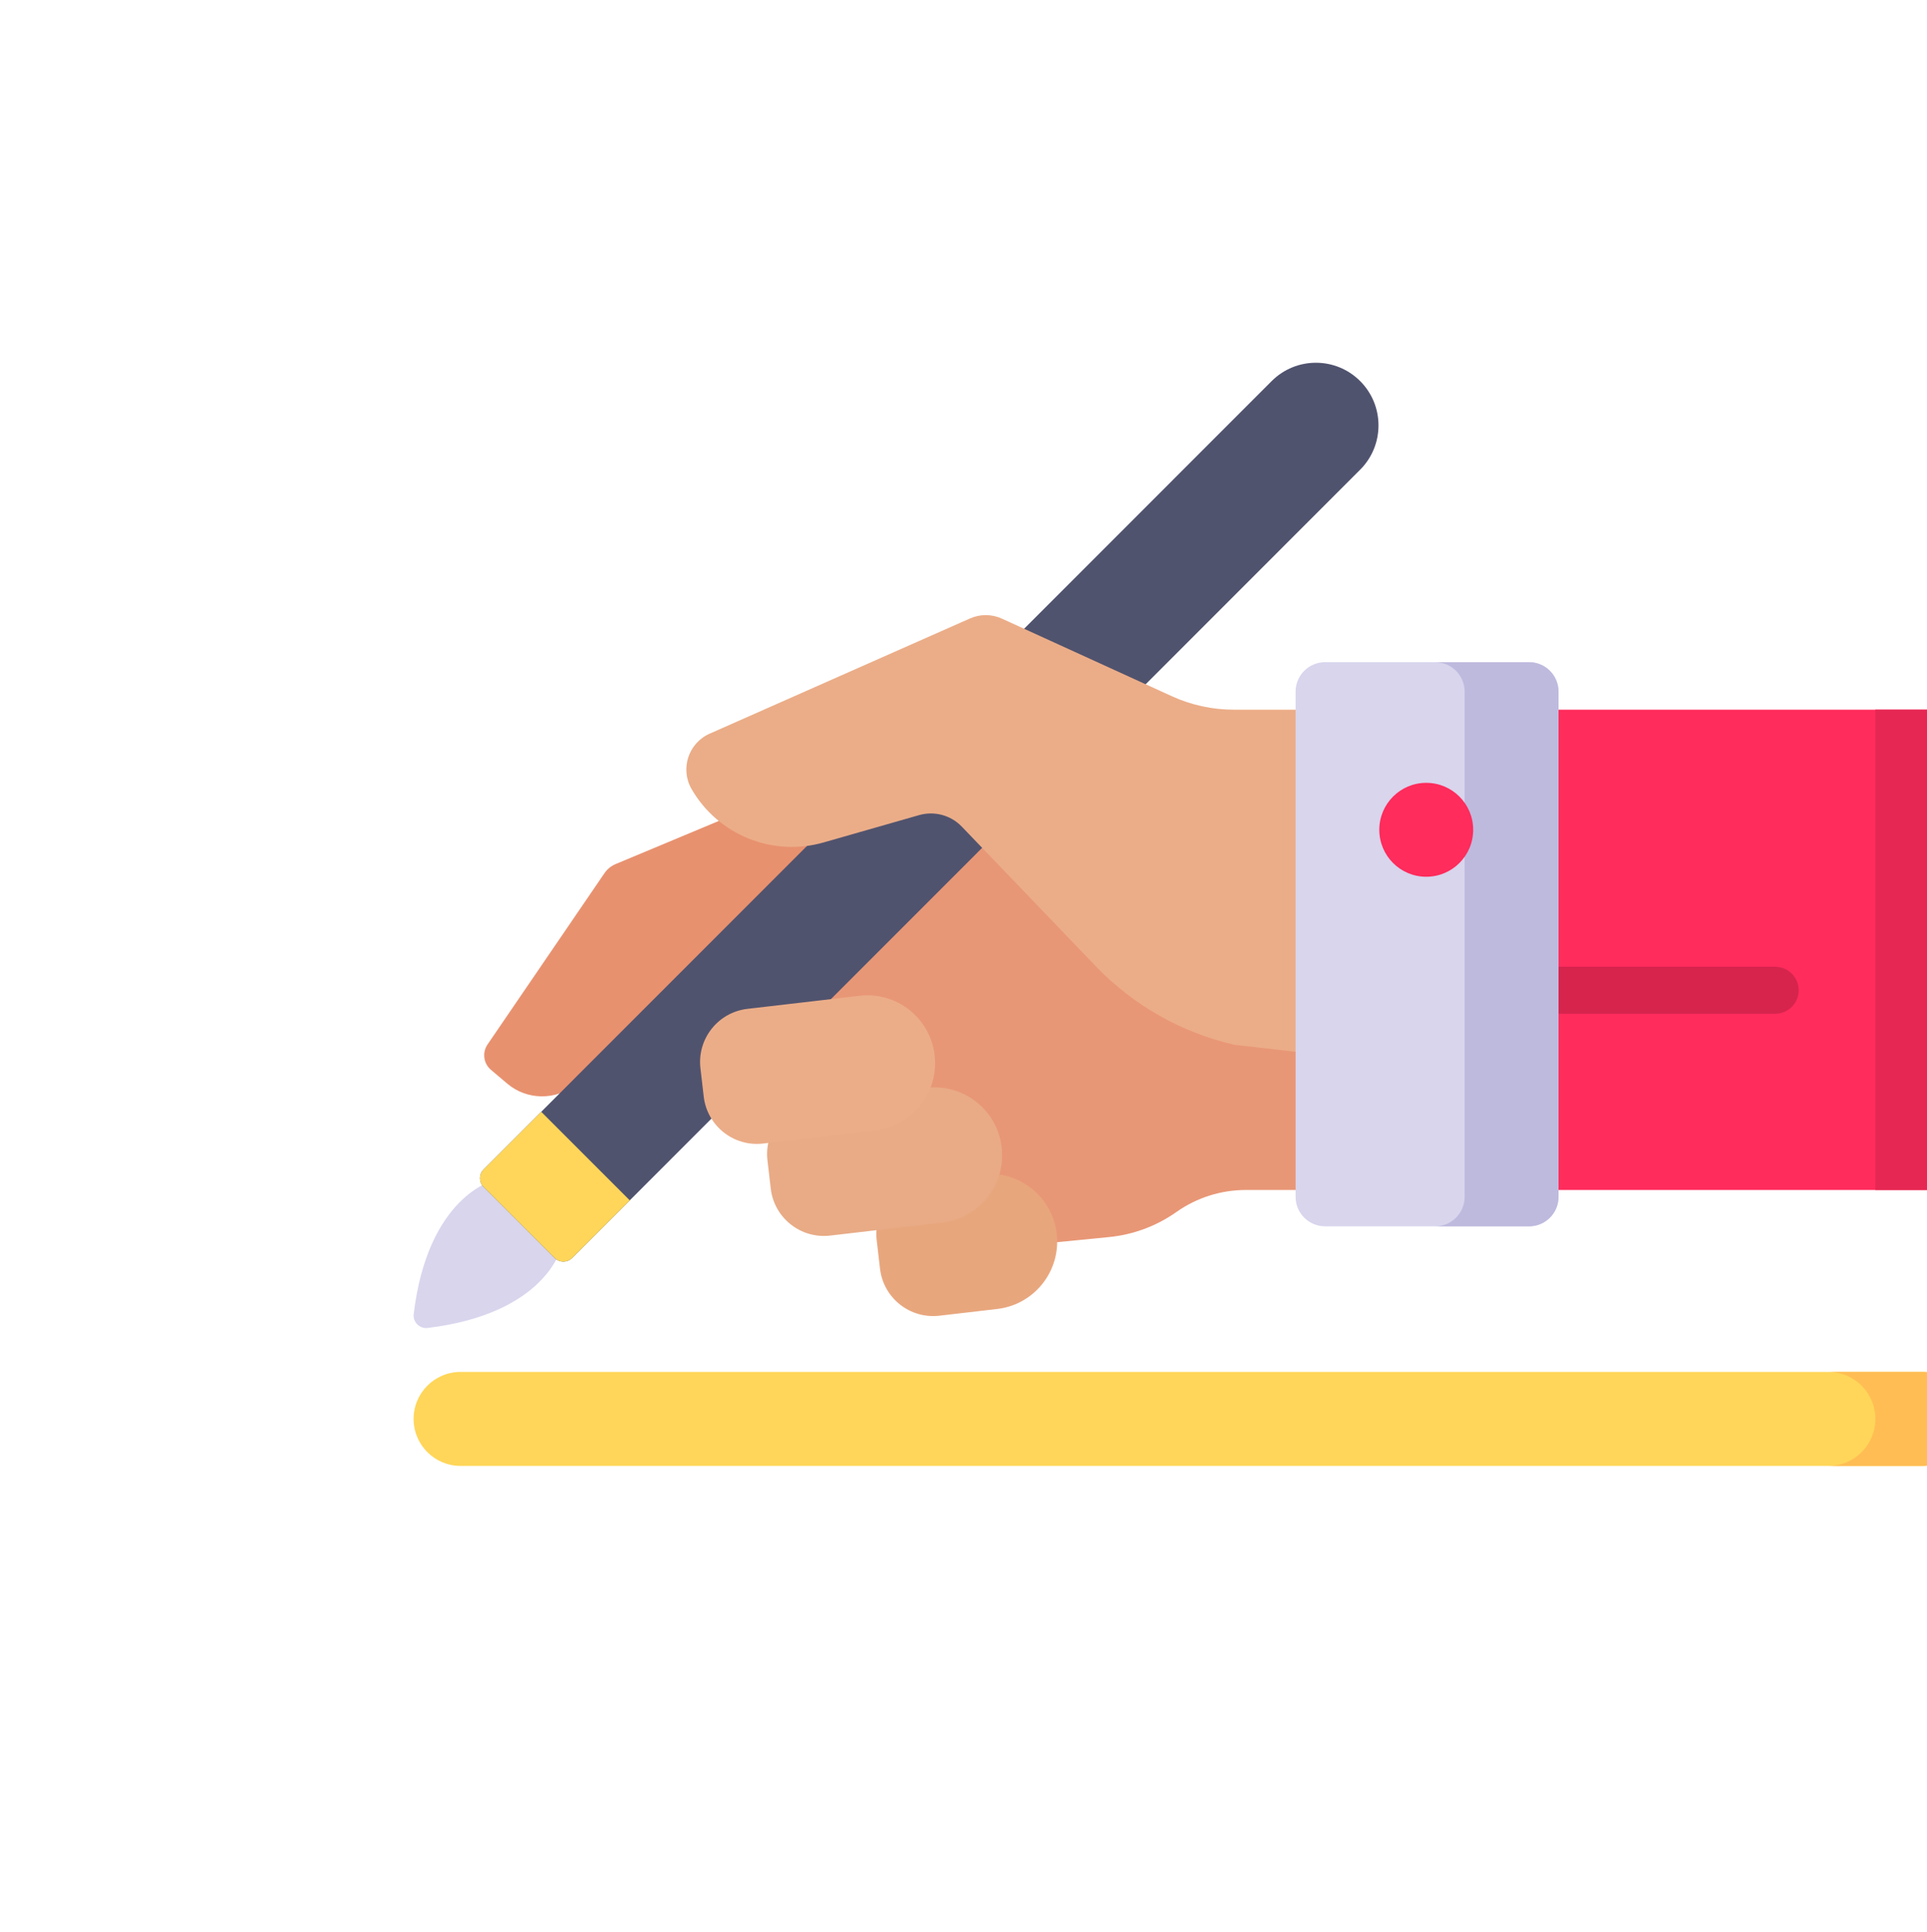 <svg width="410" height="411" viewBox="0 0 410 411" fill="none" xmlns="http://www.w3.org/2000/svg">
<mask id="mask0" mask-type="alpha" maskUnits="userSpaceOnUse" x="0" y="0" width="411" height="411">
<rect width="411" height="411" fill="#C4C4C4"/>
</mask>
<g mask="url(#mask0)">
</g>
<g clip-path="url(#clip0)">
<path d="M88.019 279.533C91.042 254.39 105.024 251.111 105.024 251.111L119.385 265.475C119.385 265.475 116.113 279.465 90.97 282.485C89.274 282.688 87.815 281.228 88.019 279.533Z" fill="#D8D5ED"/>
<path d="M416.411 253.138H311.619V150.968H416.411C417.839 150.968 418.996 152.126 418.996 153.554V250.552C418.996 251.98 417.839 253.138 416.411 253.138Z" fill="#FF2C5C"/>
<path d="M399.012 150.968V253.138H416.405C417.833 253.138 418.991 251.98 418.991 250.552V153.554C418.991 152.126 417.833 150.968 416.405 150.968H399.012V150.968Z" fill="#E62753"/>
<path d="M377.705 205.657H331.6C328.841 205.657 326.605 207.893 326.605 210.652C326.605 213.411 328.841 215.647 331.6 215.647H377.705C380.464 215.647 382.7 213.411 382.7 210.652C382.7 207.893 380.464 205.657 377.705 205.657Z" fill="#D6244D"/>
<path d="M288.631 170.641H212.319L158.04 225.217L196.231 267.068L235.979 263.154C241.133 262.646 246.068 260.81 250.302 257.823C254.622 254.775 259.777 253.139 265.062 253.139H288.631V170.641Z" fill="#E89776"/>
<path d="M174.866 165.467L130.994 183.806C130.028 184.21 129.2 184.885 128.609 185.75L103.732 222.188C102.558 223.908 102.873 226.238 104.462 227.582L107.918 230.506C112.122 234.065 118.259 234.132 122.54 230.667L155.423 204.057L194.122 187.621L174.866 165.467Z" fill="#E8916F"/>
<path d="M117.983 267.593L102.913 252.521C101.872 251.48 101.872 249.791 102.913 248.75L270.57 81.065C275.769 75.865 284.193 75.865 289.391 81.065C294.596 86.27 294.596 94.715 289.391 99.921L121.747 267.593C120.707 268.633 119.022 268.633 117.983 267.593Z" fill="#50536E"/>
<path d="M117.983 267.593L102.913 252.521C101.872 251.48 101.872 249.791 102.913 248.75L115.156 236.506L133.993 255.346L121.747 267.594C120.707 268.634 119.022 268.634 117.983 267.593Z" fill="#FFD659"/>
<path d="M249.318 148.097L213.167 131.597C211.017 130.616 208.551 130.601 206.39 131.558L150.991 156.07C146.452 158.078 144.665 163.59 147.159 167.884C152.83 177.649 164.399 182.313 175.248 179.207L195.553 173.395C198.803 172.465 202.301 173.408 204.643 175.848L233.123 205.516C241.136 213.863 251.413 219.682 262.688 222.255L288.632 225.216V150.969H262.524C257.968 150.969 253.464 149.989 249.318 148.097Z" fill="#EBAD88"/>
<path d="M325.341 260.866H281.927C278.467 260.866 275.662 258.061 275.662 254.601V147.126C275.662 143.666 278.467 140.861 281.927 140.861H325.341C328.801 140.861 331.606 143.666 331.606 147.126V254.601C331.605 258.061 328.801 260.866 325.341 260.866Z" fill="#D8D5ED"/>
<path d="M325.341 140.863H305.36C308.818 140.863 311.622 143.67 311.622 147.132V254.599C311.622 258.061 308.819 260.868 305.36 260.868H325.34C328.798 260.868 331.602 258.061 331.602 254.599V147.131C331.602 143.669 328.799 140.863 325.341 140.863Z" fill="#BEBADE"/>
<path d="M224.829 262.435L224.831 262.449C225.75 270.365 220.079 277.529 212.163 278.45L199.867 279.881C193.618 280.608 187.962 276.131 187.236 269.881L186.536 263.856C185.811 257.608 190.286 251.955 196.534 251.228L208.862 249.793C216.762 248.874 223.912 254.534 224.829 262.435Z" fill="#E8A67D"/>
<path d="M213.118 244.051L213.12 244.065C214.039 251.982 208.368 259.145 200.452 260.067L176.62 262.84C170.37 263.567 164.714 259.09 163.988 252.84L163.288 246.815C162.563 240.567 167.039 234.914 173.286 234.187L197.151 231.409C205.051 230.491 212.2 236.151 213.118 244.051Z" fill="#E8AB86"/>
<path d="M198.858 224.474L198.859 224.488C199.779 232.405 194.108 239.568 186.192 240.489L162.359 243.263C156.109 243.99 150.453 239.513 149.727 233.262L149.028 227.238C148.302 220.99 152.778 215.337 159.026 214.609L182.89 211.832C190.791 210.913 197.94 216.573 198.858 224.474Z" fill="#EBAD88"/>
<path d="M409.005 311.841H97.995C92.475 311.841 88 307.366 88 301.845V301.835C88 296.315 92.475 291.84 97.995 291.84H409.005C414.526 291.84 419.001 296.315 419.001 301.835V301.845C419 307.366 414.525 311.841 409.005 311.841Z" fill="#FFD659"/>
<path d="M409.008 291.84H389.029C394.546 291.84 399.019 296.317 399.019 301.84C399.019 307.363 394.546 311.841 389.029 311.841H409.008C414.525 311.841 418.998 307.363 418.998 301.84C418.998 296.317 414.526 291.84 409.008 291.84Z" fill="#FFBD54"/>
<path d="M303.455 186.509C308.973 186.509 313.445 182.036 313.445 176.518C313.445 171.001 308.973 166.528 303.455 166.528C297.938 166.528 293.465 171.001 293.465 176.518C293.465 182.036 297.938 186.509 303.455 186.509Z" fill="#FF2C5C"/>
</g>
<defs>
<clipPath id="clip0">
<rect width="331" height="331" fill="white" transform="translate(88 29)"/>
</clipPath>
</defs>
</svg>
